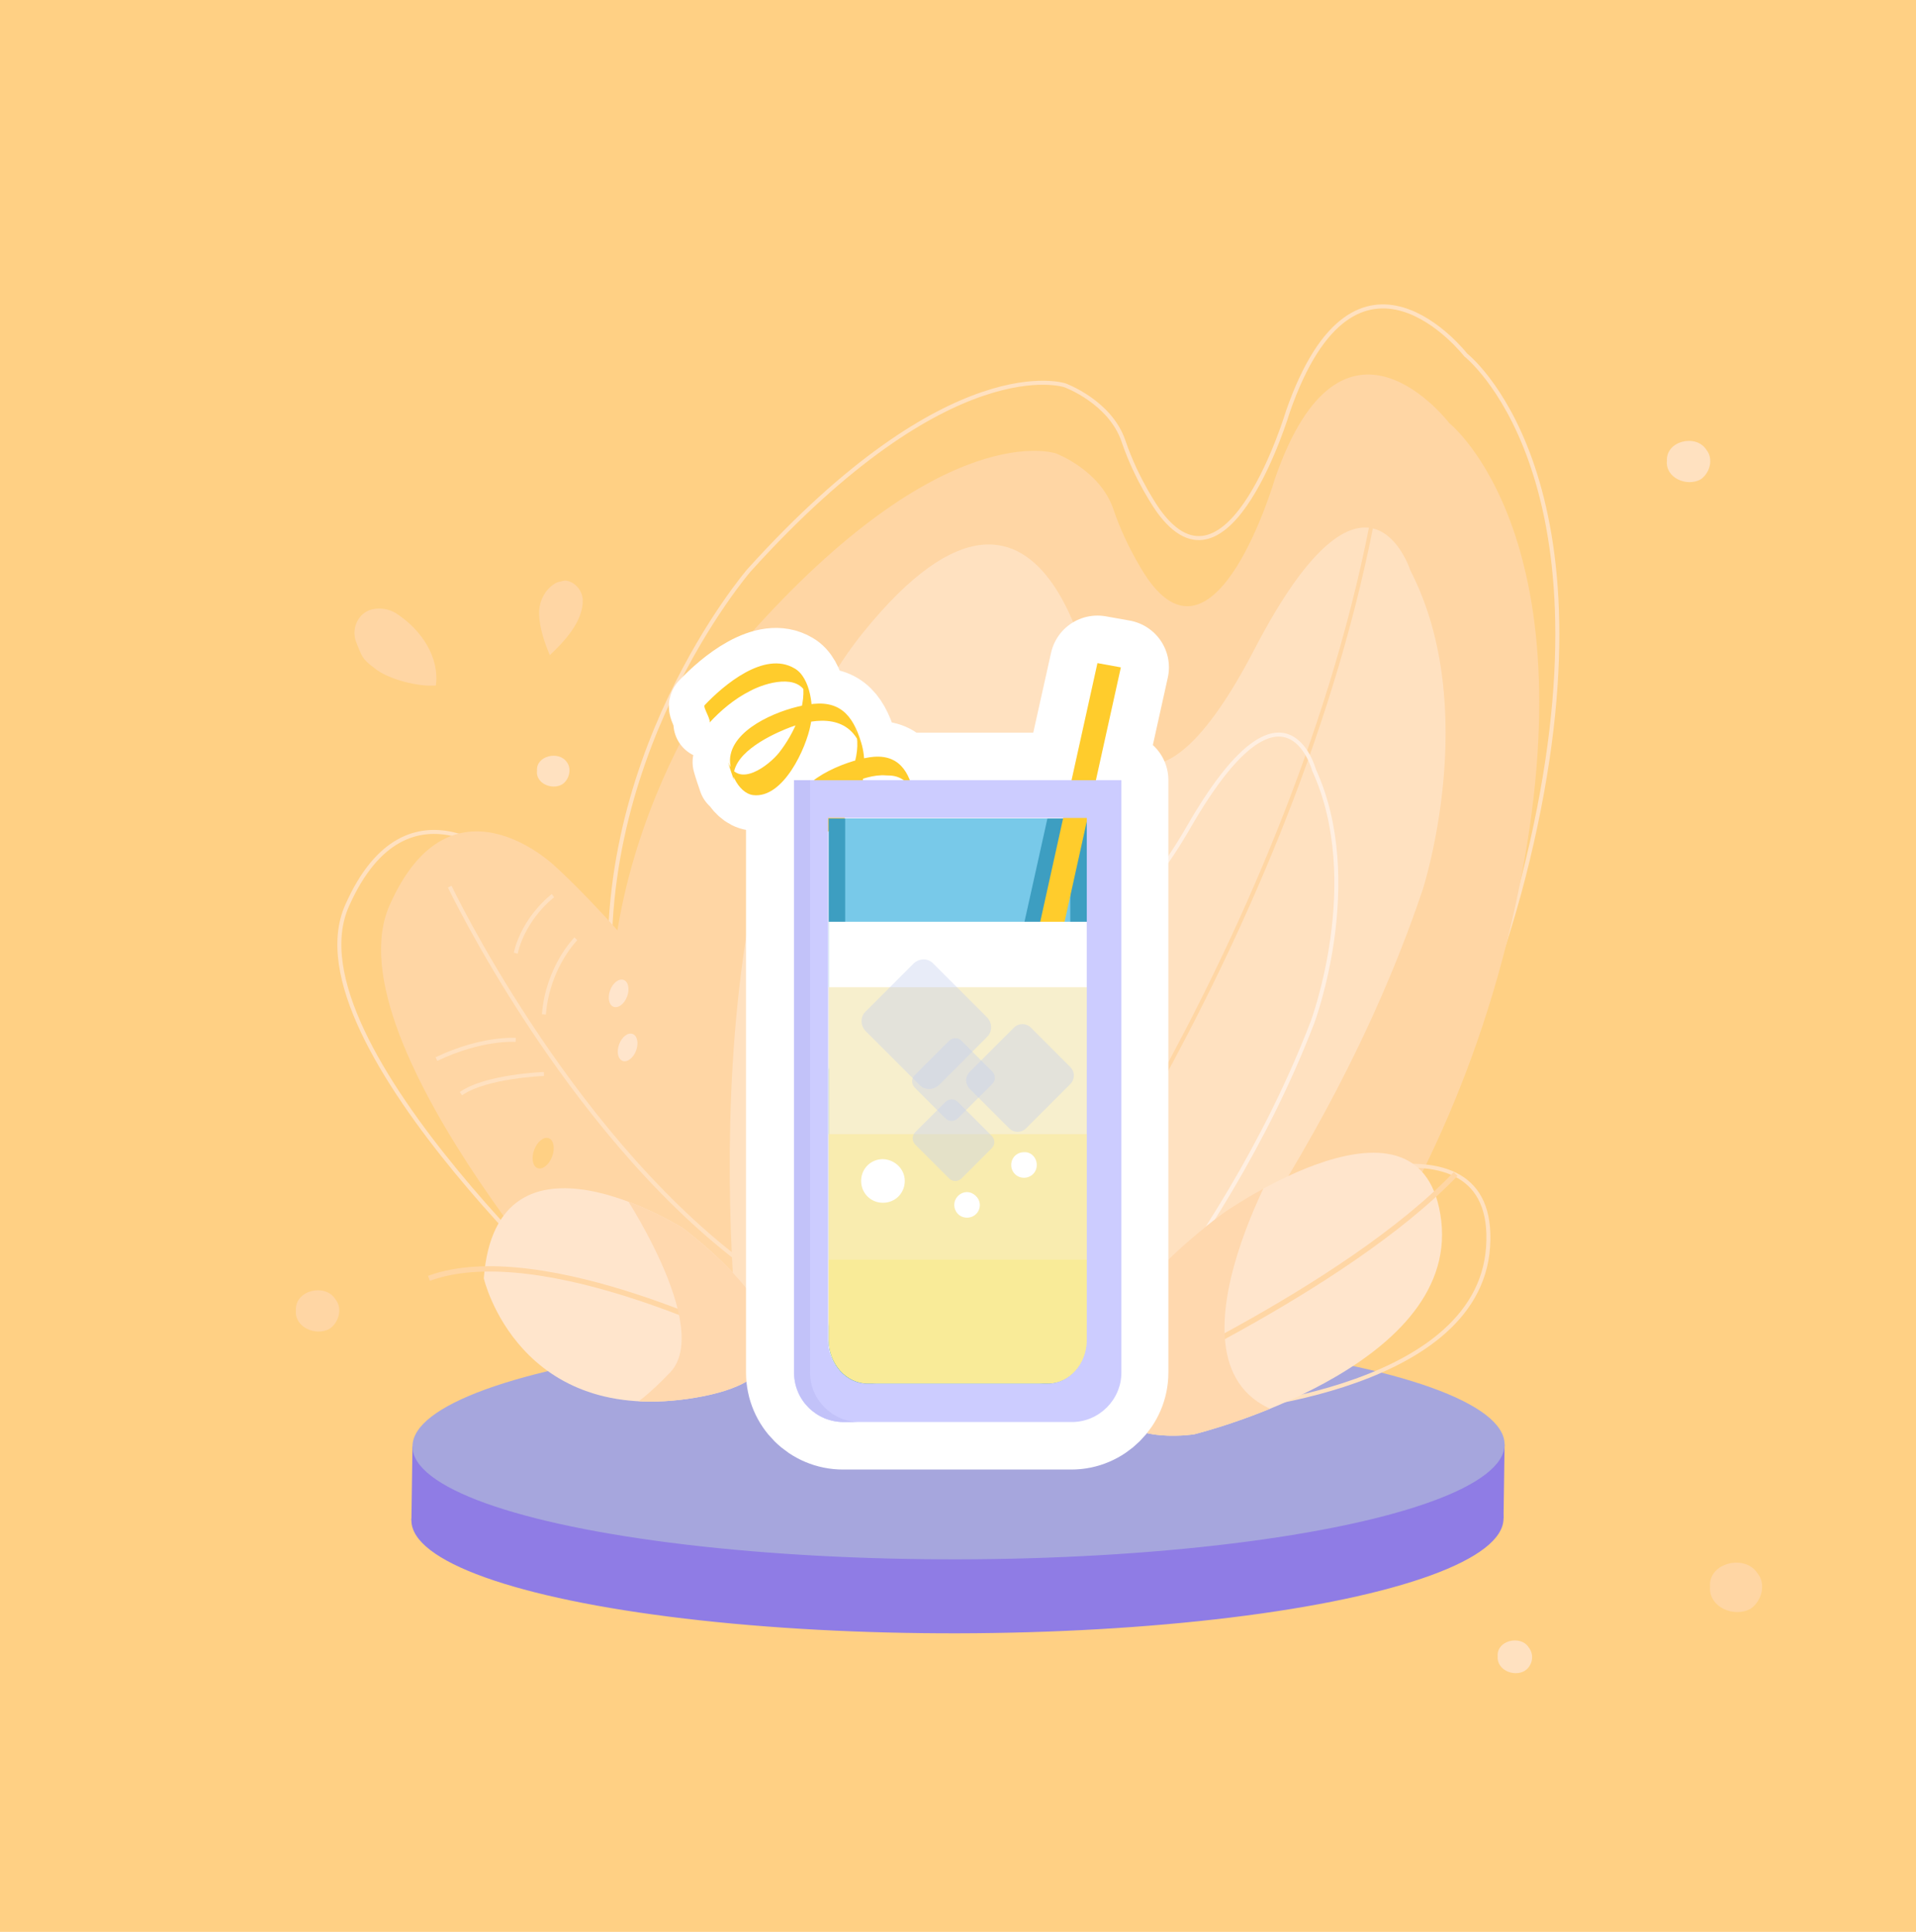 <?xml version="1.0" encoding="utf-8"?>
<!-- Generator: Adobe Illustrator 23.0.0, SVG Export Plug-In . SVG Version: 6.00 Build 0)  -->
<svg version="1.1" id="Capa_1" xmlns="http://www.w3.org/2000/svg" xmlns:xlink="http://www.w3.org/1999/xlink" x="0px" y="0px"
	 viewBox="0 0 360 363" style="enable-background:new 0 0 360 363;" xml:space="preserve">
<style type="text/css">
	.st0{fill:#FFD084;}
	.st1{fill:none;stroke:#FFE1C0;stroke-width:0.757;stroke-miterlimit:10;}
	.st2{fill:#FFD6A4;}
	.st3{fill:none;stroke:#FFE1C0;stroke-width:0.75;stroke-miterlimit:10;}
	.st4{fill:#FFE1C0;}
	.st5{fill:none;stroke:#FFD6A4;stroke-width:0.75;stroke-miterlimit:10;}
	.st6{fill:none;stroke:#FFEFE1;stroke-width:0.748;stroke-miterlimit:10;}
	.st7{fill:#8F7CE5;}
	.st8{fill:#A6A6DD;}
	.st9{fill:#FFE5CC;}
	.st10{fill:none;stroke:#FFD6A4;stroke-miterlimit:10;}
	.st11{clip-path:url(#SVGID_2_);fill:#FFD8AE;}
	.st12{clip-path:url(#SVGID_4_);fill:#FFD8AE;}
	.st13{fill:#EBEBFC;stroke:#FFFFFF;stroke-width:17.859;stroke-linejoin:round;stroke-miterlimit:10;}
	.st14{fill:none;stroke:#FFFFFF;stroke-width:13.338;stroke-linecap:round;stroke-linejoin:round;stroke-miterlimit:10;}
	.st15{fill:#FFCC2C;}
	.st16{fill:#3D9EC1;}
	.st17{fill:#78C9E9;}
	.st18{fill:#FFFFFF;}
	.st19{fill:#F7EFCD;}
	.st20{fill:#F9ECAF;}
	.st21{fill:#F9EB98;}
	.st22{opacity:0.4;fill:#C5D1EF;}
	.st23{fill:#CCCCFF;}
	.st24{fill:#C2C2F9;}
</style>
<g id="fondo">
	<g id="Rectángulo_556">
		<rect y="-0.1" class="st0" width="360" height="363.3"/>
		<rect x="0.5" y="0.4" class="st0" width="359" height="362.2"/>
	</g>
	<path class="st1" d="M228.1,263.3c0,0,44-35.1,59.7-104.9c15.8-69.8-12.4-91.7-12.4-91.7s-20.5-26.4-33.4,10.6
		c0,0-11.1,37.2-24.4,18.6c0,0-4-5.6-6.5-13s-11-10.5-11-10.5s-21.4-7.3-59.4,34.8c0,0-30.9,35.9-25.5,83.1s10.5,56.8,10.5,56.8
		L228.1,263.3z"/>
	<path class="st2" d="M225.9,276.1c0,0,43.1-35.1,58.6-104.9s-12.2-91.7-12.2-91.7s-20.1-26.4-32.8,10.6c0,0-10.9,37.2-23.9,18.6
		c0,0-3.9-5.6-6.4-13s-10.8-10.5-10.8-10.5s-21-7.3-58.2,34.8c0,0-30.3,35.9-25,83.1c5.3,47.2,10.3,56.8,10.3,56.8L225.9,276.1z"/>
	<path class="st3" d="M114.9,250.6c0,0-61.2-54.4-49.7-80.4s30.9-7.5,30.9-7.5s25.7,22.6,47.9,63.9L114.9,250.6z"/>
	<path class="st2" d="M115.8,254.7c0,0-54.1-58.6-42.6-84.6s30.9-7.5,30.9-7.5s25.7,22.6,47.9,63.9L115.8,254.7z"/>
	<path class="st4" d="M206.4,270c0,0,41.3-44.5,60.9-102.8c0,0,11.1-34-2.3-60c0,0-8.2-25.8-29.3,14.8s-29.4,11.9-29.4,11.9
		s-8.1-59.5-44-15.2s-22.9,140.1-22.9,140.1L206.4,270z"/>
	<path class="st5" d="M191.1,246.3c0,0,54.4-73,68-155.4"/>
	<path class="st6" d="M195.3,271c0,0,33.9-33.6,51.3-78.9c0,0,9.9-26.4,0.3-47.4c0,0-5.5-20.6-23.5,10.6s-23.4,8.4-23.4,8.4
		s-4.3-47.2-33.9-13.5s-22.8,109.6-22.8,109.6L195.3,271z"/>
	<g>
		
			<ellipse transform="matrix(1 -1.876250e-03 1.876250e-03 1 -0.535 0.338)" class="st7" cx="179.9" cy="285.5" rx="102.6" ry="21.4"/>
		<polygon class="st7" points="282.5,285.3 282.7,271.4 77.5,271.8 77.3,285.7 		"/>
		
			<ellipse transform="matrix(1 -1.876250e-03 1.876250e-03 1 -0.509 0.338)" class="st8" cx="180.1" cy="271.6" rx="102.6" ry="21.4"/>
	</g>
	<path class="st3" d="M239.7,225.4c0,0,41.8-19.1,39.9,8.9s-53,30.9-53,30.9s-15.5-0.3-14.5-10.3C213.1,245,218.5,235.9,239.7,225.4
		z"/>
	<path class="st9" d="M229.9,227.9c0,0,37.6-26.4,40.9,1.5c3.2,27.9-46.4,40.1-46.4,40.1S209,272,208.2,262
		C207.3,252,211,242.1,229.9,227.9z"/>
	<path class="st10" d="M208.2,262c0,0,44.4-19.6,65.3-41.4"/>
	<g>
		<g>
			<defs>
				<path id="SVGID_1_" d="M229.9,227.9c0,0,37.6-26.4,40.9,1.5c3.2,27.9-46.4,40.1-46.4,40.1S209,272,208.2,262
					C207.3,252,211,242.1,229.9,227.9z"/>
			</defs>
			<clipPath id="SVGID_2_">
				<use xlink:href="#SVGID_1_"  style="overflow:visible;"/>
			</clipPath>
			<path class="st11" d="M240.9,216.5c0,0-27.3,46.6,4.8,50c21.5,2.3-22.9,11.5-22.9,11.5l-20.3-4.6l-1.3-29.1l20-22.9L240.9,216.5z
				"/>
		</g>
	</g>
	<g>
		<path class="st9" d="M128.2,230.7c0,0-34.9-21.9-37.3,9.5c0,0,6.5,28.1,39.9,22.4S128.2,230.7,128.2,230.7z"/>
	</g>
	<path class="st10" d="M143,253.3c0,0-40.9-21-62.4-13.1"/>
	<g>
		<g>
			<defs>
				<path id="SVGID_3_" d="M128.2,230.7c0,0-34.9-21.9-37.3,9.5c0,0,6.5,28.1,39.9,22.4S128.2,230.7,128.2,230.7z"/>
			</defs>
			<clipPath id="SVGID_4_">
				<use xlink:href="#SVGID_3_"  style="overflow:visible;"/>
			</clipPath>
			<path class="st12" d="M124.1,223.3h-4h-3.6c0,0,17.6,26,9.4,34.6c-8.3,8.6-9.4,6.7-9.4,6.7l19.6,1.8l15.9-7.2l1.2-14.3l-16-11.9
				L124.1,223.3z"/>
		</g>
	</g>
	<path class="st3" d="M84.5,166.6c0,0,21.6,45.3,54.6,70.4"/>
	<path class="st3" d="M103.9,168.3c0,0-5.4,4-7,10.8"/>
	<path class="st3" d="M108.2,176.4c0,0-5.3,5.3-6,14.2"/>
	<path class="st3" d="M96.9,195.4c0,0-6.3-0.5-14.9,3.6"/>
	<path class="st3" d="M102.2,201.8c0,0-10.9,0.4-15.6,3.7"/>
	<path class="st2" d="M109.5,112.7c0.1,4-3.4,7.8-6.2,10.4c-1-2.4-1.9-5-2-7.6c-0.1-2,0.7-4,2.2-5.3c0.5-0.4,1-0.8,1.7-0.9
		c0.4-0.1,0.7-0.2,1.1-0.2C108,109.3,109.4,110.9,109.5,112.7z"/>
	<path class="st2" d="M81.9,128.8c-3.1,0.3-9-1.1-11.6-3.3c-2.3-1.7-2.3-2.2-3.4-4.9c-1-2.7,0.6-5.9,3.6-6.2
		c1.5-0.2,3.1,0.2,4.3,1.1C79.1,118.4,82.6,123.4,81.9,128.8z"/>
	<path class="st4" d="M105.6,147.4c-1.9,1.1-5-0.2-4.7-2.6c-0.2-2.8,4.1-3.8,5.6-1.6C107.5,144.5,106.9,146.6,105.6,147.4z"/>
	<path class="st4" d="M319.5,90.1c-2.6,1.4-6.6-0.3-6.3-3.5c-0.2-3.8,5.5-5.1,7.4-2.1C322,86.2,321.3,88.9,319.5,90.1z"/>
	<path class="st2" d="M328.9,302.3c-3.1,1.7-7.9-0.3-7.6-4.2c-0.3-4.5,6.6-6.1,8.9-2.5C331.9,297.6,331,300.9,328.9,302.3z"/>
	<path class="st4" d="M286.4,314c-2,1.1-5.2-0.2-5-2.8c-0.2-3,4.3-4,5.8-1.7C288.4,311,287.9,313.1,286.4,314z"/>
	<path class="st2" d="M61.9,249.7c-2.6,1.4-6.6-0.3-6.3-3.5c-0.2-3.8,5.5-5.1,7.4-2.1C64.4,245.8,63.7,248.5,61.9,249.7z"/>
	
		<ellipse transform="matrix(0.351 -0.936 0.936 0.351 -99.151 230.051)" class="st9" cx="116.3" cy="186.5" rx="2.7" ry="1.7"/>
	
		<ellipse transform="matrix(0.351 -0.936 0.936 0.351 -107.511 238.253)" class="st9" cx="118" cy="196.6" rx="2.7" ry="1.7"/>
	<ellipse transform="matrix(0.351 -0.936 0.936 0.351 -136.425 236.258)" class="st0" cx="102.1" cy="216.5" rx="3" ry="1.8"/>
</g>
<path class="st13" d="M206,146.6l4.7-21.2l-4.5-0.8l-4.9,22h-49.2h-3v111.3c0,5.2,4.2,9.3,9.3,9.3h3h39.9c5.1,0,9.3-4.2,9.3-9.3
	V146.6H206z M196.9,260h-33.8c-4.1,0-7.4-3.7-7.4-8.2v-98.1h44.1l-12.5,56.7c-0.2,1.2,0.6,2.4,1.8,2.6c1.2,0.2,2.4-0.6,2.6-1.8
	l12.5-56.8v97.3C204.2,256.4,200.9,260,196.9,260z"/>
<g>
	<g>
		<g>
			<path class="st14" d="M132.4,132.5c-0.4,0.4,1.5,3.1,0.8,3.4c2.2-2.4,4.8-4.6,7.8-6.1c2.8-1.5,9.2-3.4,10.6,0.9
				c-0.3-0.9-0.7-2-0.9-3c1.1,4.7-1.5,10.1-4.3,13.7c-1.9,2.4-7.7,6.9-9.6,1.8c0.3,1.1,0.7,2.2,1.1,3.4c-0.8-4.7,6.3-8.2,9.7-9.6
				c4.8-2,11.3-3,13.9,2.7c-0.3-0.9-0.7-2-0.9-3c1.5,4.6-0.7,9.8-3.6,13.3c-1.5,1.8-5.7,5.4-7.4,2c0.3,1.1,0.7,2.2,1.1,3.4
				c-0.9-3.6,6.3-7,8.8-8.1c2.2-0.9,4.7-1.8,7-1.6c1.1,0,2,0.1,3,0.7c1.3,0.7,1.5,2.4,1.2,0.4c0.3,1.2,0.9,2.3,1.2,3.5
				c-0.7-4.4-2.4-8.5-7.7-8.1c-4,0.3-13.7,3.8-14.4,8.8c-0.4,3.5,2.2,7.1,5.7,5.3c5.8-3.1,8.1-11,6.3-16.8c-1.6-5.3-4.2-8.1-10-7.1
				c-4.7,0.7-13.3,4-14.5,9.3c-0.7,2.7,1.3,7.3,4.2,7.7c5.7,0.7,10-8.9,10.8-13.2c0.7-3,0-8.9-3-10.6
				C143.6,122.2,135.9,128.8,132.4,132.5L132.4,132.5z"/>
		</g>
	</g>
	<g>
		<g>
			<g>
				<path class="st15" d="M132.4,132.5c-0.4,0.4,1.5,3.1,0.8,3.4c2.2-2.4,4.8-4.6,7.8-6.1c2.8-1.5,9.2-3.4,10.6,0.9
					c-0.3-0.9-0.7-2-0.9-3c1.1,4.7-1.5,10.1-4.3,13.7c-1.9,2.4-7.7,6.9-9.6,1.8c0.3,1.1,0.7,2.2,1.1,3.4c-0.8-4.7,6.3-8.2,9.7-9.6
					c4.8-2,11.3-3,13.9,2.7c-0.3-0.9-0.7-2-0.9-3c1.5,4.6-0.7,9.8-3.6,13.3c-1.5,1.8-5.7,5.4-7.4,2c0.3,1.1,0.7,2.2,1.1,3.4
					c-0.9-3.6,6.3-7,8.8-8.1c2.2-0.9,4.7-1.8,7-1.6c1.1,0,2,0.1,3,0.7c1.3,0.7,1.5,2.4,1.2,0.4c0.3,1.2,0.9,2.3,1.2,3.5
					c-0.7-4.4-2.4-8.5-7.7-8.1c-4,0.3-13.7,3.8-14.4,8.8c-0.4,3.5,2.2,7.1,5.7,5.3c5.8-3.1,8.1-11,6.3-16.8c-1.6-5.3-4.2-8.1-10-7.1
					c-4.7,0.7-13.3,4-14.5,9.3c-0.7,2.7,1.3,7.3,4.2,7.7c5.7,0.7,10-8.9,10.8-13.2c0.7-3,0-8.9-3-10.6
					C143.6,122.2,135.9,128.8,132.4,132.5L132.4,132.5z"/>
			</g>
		</g>
	</g>
</g>
<path class="st16" d="M155.7,153.8v98.1c0,4.5,3.3,8.2,7.4,8.2h33.8c4.1,0,7.4-3.7,7.4-8.2v-98.1H155.7z"/>
<path class="st17" d="M158.8,153.8v98.1c0,4.5,2.9,8.2,6.4,8.2h29.5c3.6,0,6.4-3.7,6.4-8.2v-98.1H158.8z"/>
<path class="st16" d="M201.2,153.8h-4.4L184.1,211c-0.2,1.2,0.6,2.4,1.8,2.6c1.2,0.2,2.4-0.6,2.6-1.8l12.6-57.1L201.2,153.8
	L201.2,153.8z"/>
<path class="st15" d="M206.2,124.6l-19,85.9c-0.2,1.2,0.6,2.4,1.8,2.6c1.2,0.2,2.4-0.6,2.6-1.8l19-85.9L206.2,124.6z"/>
<path class="st18" d="M155.7,173.2v27.2c0,2,3.3,3.6,7.4,3.6h33.8c4.1,0,7.4-1.6,7.4-3.6v-27.2L155.7,173.2L155.7,173.2z"/>
<path class="st19" d="M155.7,185.5v62.4c0,4.5,3.3,8.2,7.4,8.2h33.8c4.1,0,7.4-3.7,7.4-8.2v-62.4L155.7,185.5L155.7,185.5z"/>
<path class="st20" d="M155.7,213.1v34.7c0,4.5,3.3,8.2,7.4,8.2h33.8c4.1,0,7.4-3.7,7.4-8.2v-34.7L155.7,213.1L155.7,213.1z"/>
<path class="st21" d="M155.7,236.7v15.1c0,4.5,3.3,8.2,7.4,8.2h33.8c4.1,0,7.4-3.7,7.4-8.2v-15.1H155.7z"/>
<path class="st22" d="M185.4,191.1c1.1,1.1,1.1,2.8,0,3.8l-8.9,8.9c-1.1,1.1-2.8,1.1-3.8,0l-10-10c-1.1-1.1-1.1-2.8,0-3.8l8.9-8.9
	c1.1-1.1,2.8-1.1,3.8,0L185.4,191.1z"/>
<path class="st22" d="M192.8,212c-0.9,0.9-2.3,0.9-3.2,0l-7.4-7.4c-0.9-0.9-0.9-2.3,0-3.2l8.3-8.3c0.9-0.9,2.3-0.9,3.2,0l7.4,7.4
	c0.9,0.9,0.9,2.3,0,3.2L192.8,212z"/>
<path class="st22" d="M180,210.1c-0.7,0.7-1.8,0.7-2.4,0l-5.7-5.7c-0.7-0.7-0.7-1.8,0-2.4l6.4-6.4c0.7-0.7,1.8-0.7,2.4,0l5.7,5.7
	c0.7,0.7,0.7,1.8,0,2.4L180,210.1z"/>
<path class="st22" d="M172,215.1c-0.7-0.7-0.7-1.7,0-2.4l5.6-5.6c0.7-0.7,1.7-0.7,2.4,0l6.3,6.3c0.7,0.7,0.7,1.7,0,2.4l-5.6,5.6
	c-0.7,0.7-1.7,0.7-2.4,0L172,215.1z"/>
<path class="st18" d="M170,221.9c0,2.3-1.8,4.1-4.1,4.1s-4.1-1.8-4.1-4.1s1.8-4.1,4.1-4.1C168.2,217.9,170,219.7,170,221.9z"/>
<path class="st18" d="M194.8,218.9c0,1.4-1.1,2.4-2.4,2.4c-1.4,0-2.4-1.1-2.4-2.4c0-1.4,1.1-2.4,2.4-2.4
	C193.7,216.4,194.8,217.5,194.8,218.9z"/>
<path class="st18" d="M184.1,226.4c0,1.4-1.1,2.4-2.4,2.4c-1.4,0-2.4-1.1-2.4-2.4s1.1-2.4,2.4-2.4
	C182.9,224,184.1,225.1,184.1,226.4z"/>
<path class="st23" d="M149.2,146.6v111.3c0,5.2,4.2,9.3,9.3,9.3h42.9c5.1,0,9.3-4.2,9.3-9.3V146.6H149.2z M204.2,251.8
	c0,4.5-3.3,8.2-7.4,8.2h-33.8c-4.1,0-7.4-3.7-7.4-8.2v-98.1h48.6L204.2,251.8L204.2,251.8z"/>
<g>
	<path class="st24" d="M152.2,257.9V146.6h-3v111.3c0,5.2,4.2,9.3,9.3,9.3h3C156.4,267.2,152.2,263,152.2,257.9z"/>
</g>
</svg>
